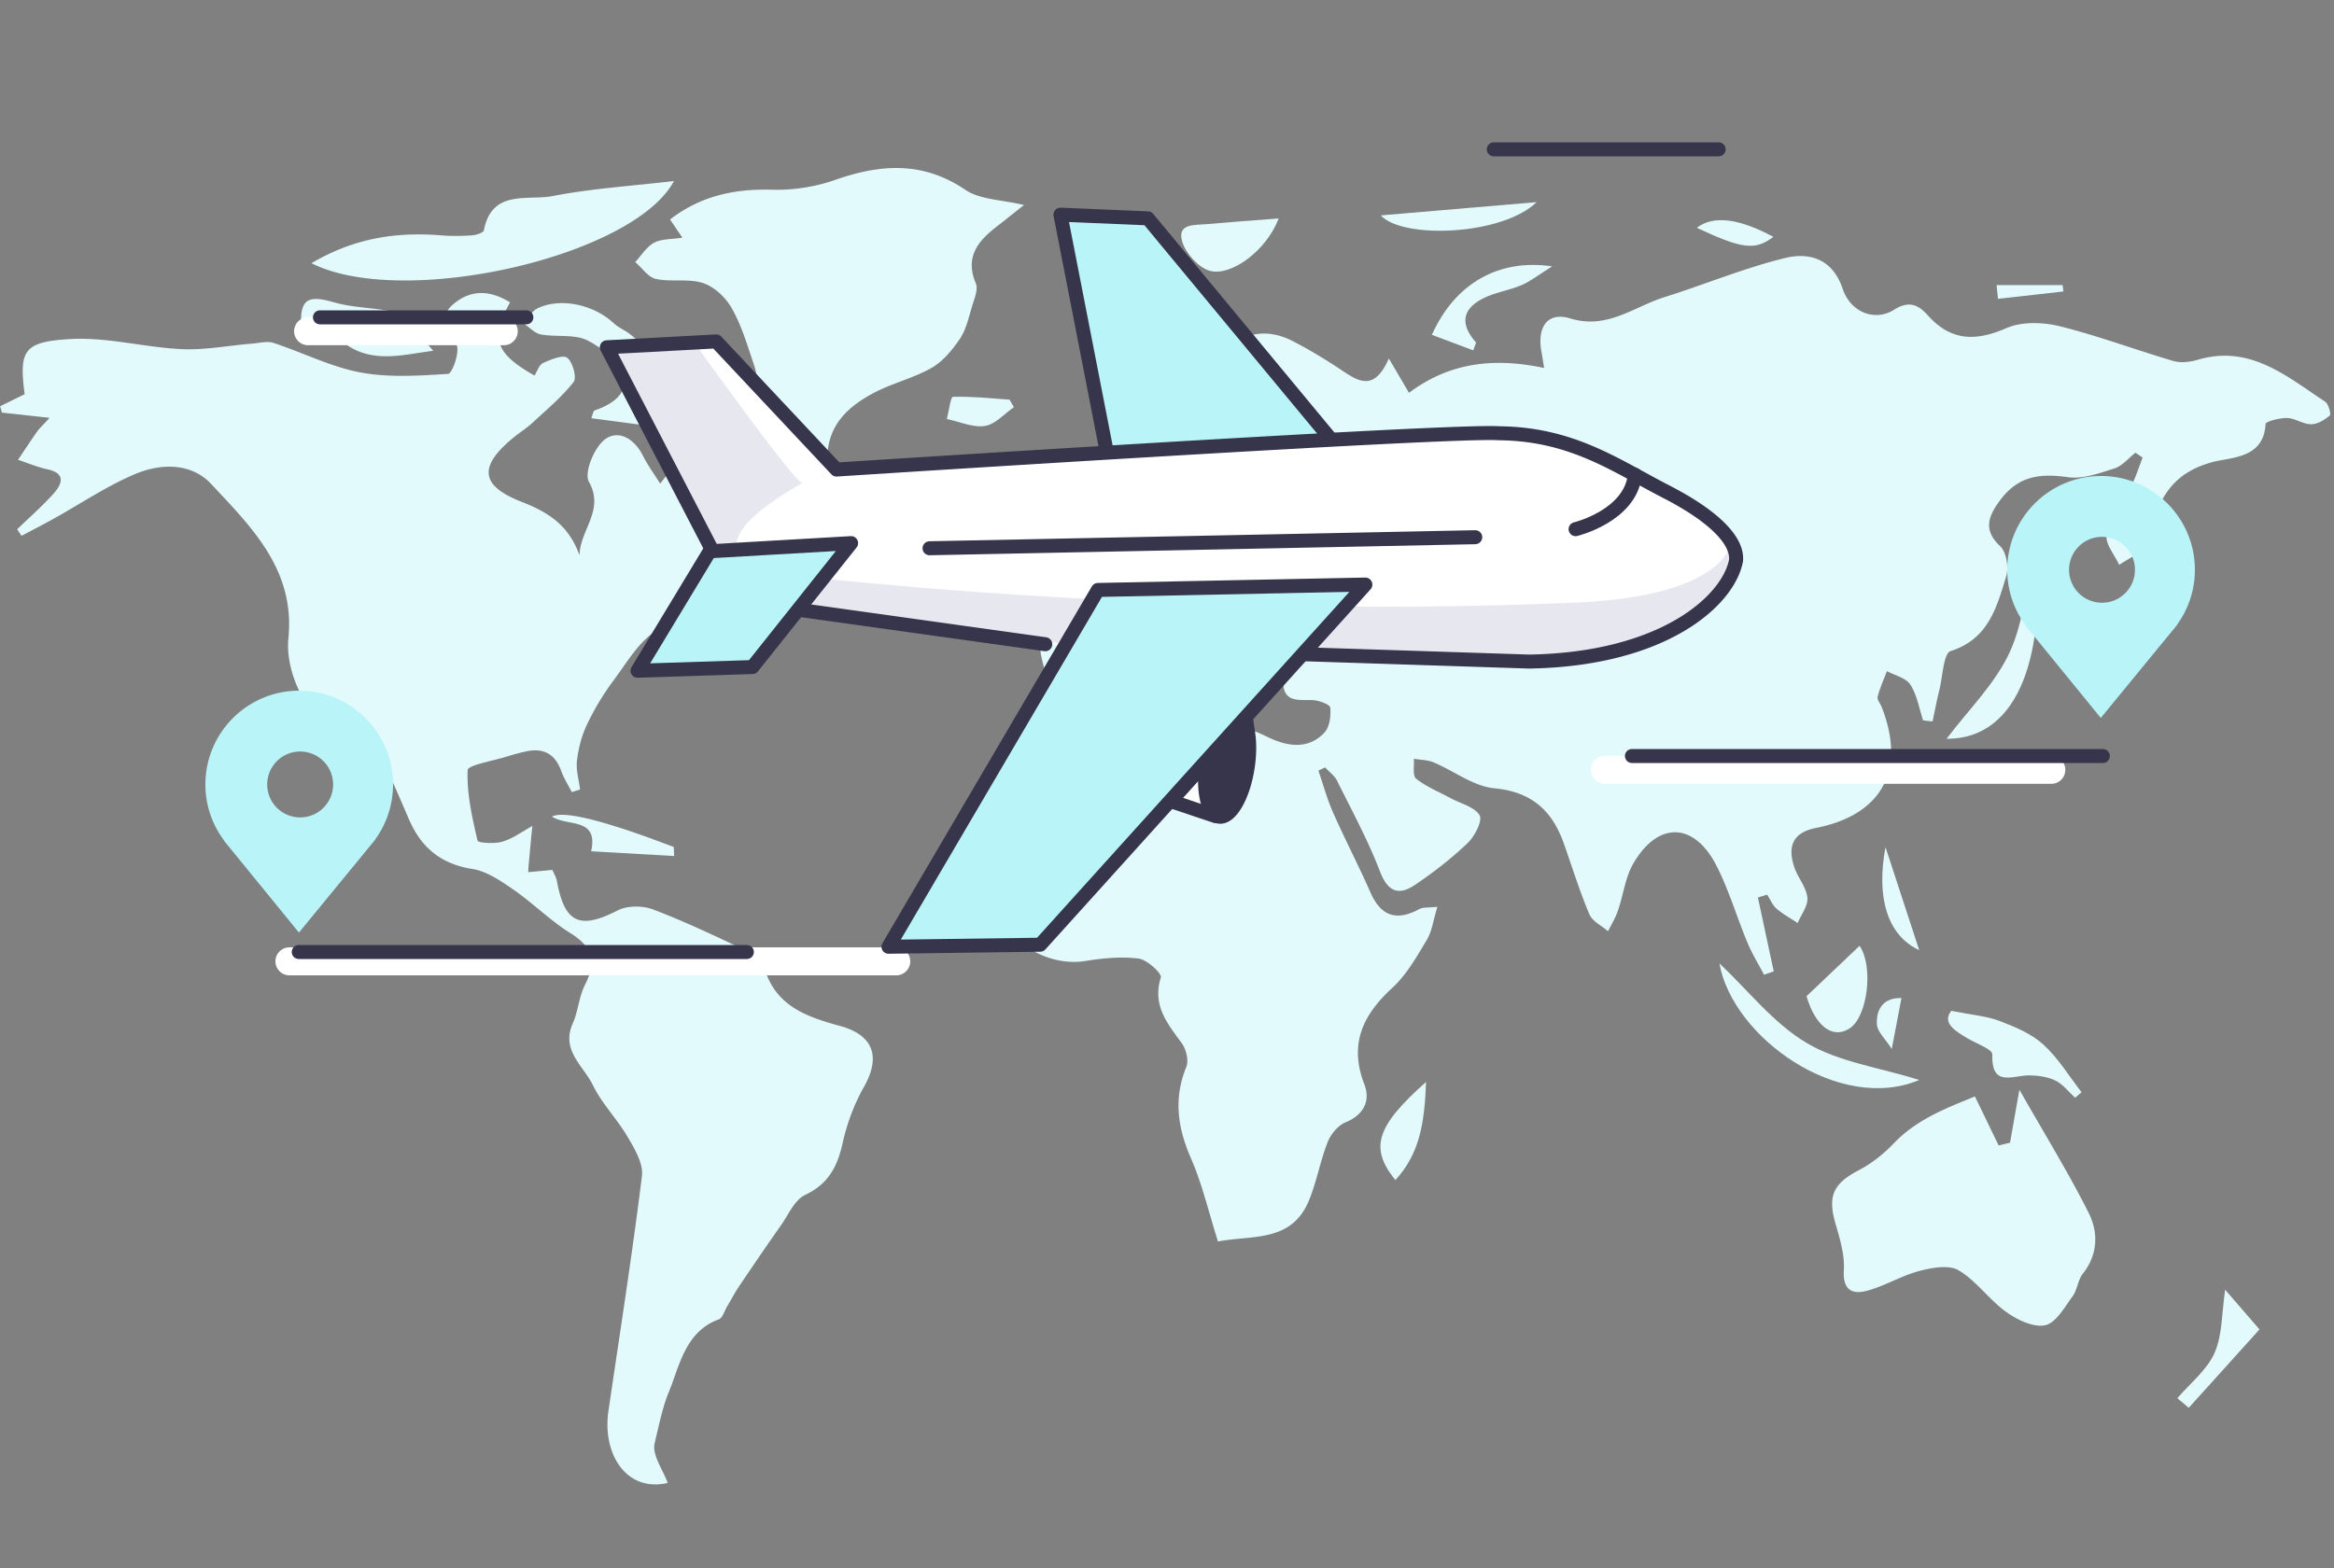 <svg width="250" height="168" fill="none" xmlns="http://www.w3.org/2000/svg"><rect width="100%" height="100%" fill="#808080" stroke="none"/><g clip-path="url(#a)"><path d="M147.27 69.248c-1.1-.77-2.13-1.68-3.32-2.26-1.23-.6-2.61-.96-3.96-1.23-.44-.09-1.19.26-1.47.65-1.53 2.1-2.96 4.28-4.28 6.21-2.41-2.38-4.67-4.63-6.94-6.87l-1.21 1.2c1.57 1.52 3.14 3.04 4.96 4.81-2.03-.15-1.76 4.66-5.16 1.74.83-.52 1.53-.96 3.32-2.08-1.3-.75-2.3-1.11-3.03-1.78-2.68-2.44-3.6-2.48-6.27.11-.86.84-1.47 2.08-2.48 2.58-1.51.76-3.27 1.03-4.92 1.51-.35-1.23-.77-2.45-1.01-3.7-.13-.64.06-1.35.11-2.16 1.97-.12 3.78-.23 6.07-.36-1.1-1.58-1.87-2.68-2.47-3.54 3.21-2.96 6.3-5.8 9.44-8.71 3.33 2.79 5.02 2.4 8.65-1.79 1.3-1.5 3.29-2.41 4.87-3.53-1.55-.42-4.33-.56-4.56-1.38-.42-1.54.66-3.49.67-5.8-1.36 1.59-2.73 3.17-4.09 4.76.28.11.57.22.85.32-.58 2.06-1.11 4.14-1.84 6.15-.07.19-1.69.21-2.11-.2-.57-.56-.68-1.59-.95-2.32-.31-.15-.56-.35-.65-.3-1.3.79-2.98 1.96-3.67-.13-.39-1.19.4-3.18 1.3-4.29 1.49-1.83 3.55-3.19 5.26-4.86.77-.75 1.37-1.73 1.86-2.7 1.67-3.33 4.82-4.48 8.17-2.78 1.69.86 3.32 1.85 4.91 2.89 1.92 1.26 3.77 2.84 5.44-1 .95 1.62 1.56 2.65 2.16 3.68 4.42-3.31 9.19-3.78 14.48-2.66-.11-.64-.19-1.19-.29-1.73-.49-2.66.64-4.32 3.08-3.58 3.96 1.21 6.78-1.23 10.03-2.26 4.34-1.36 8.57-3.13 12.97-4.21 2.6-.64 5.1.07 6.18 3.29.83 2.5 3.43 3.57 5.53 2.24 1.67-1.06 2.67-.42 3.62.64 2.48 2.75 5.12 2.76 8.39 1.34 1.63-.71 3.89-.65 5.68-.21 4.12 1.02 8.12 2.53 12.2 3.73.8.23 1.8.11 2.62-.13 5.6-1.65 9.51 1.77 13.64 4.49.36.24.66 1.35.5 1.48-.55.47-1.32.94-2 .94-.86 0-1.71-.65-2.57-.67-.8-.02-2.29.37-2.31.64-.19 3.73-3.72 3.55-5.68 4.08-3.41.92-5.11 2.83-6.19 5.82-.41 1.13-.62 2.39-1.29 3.34-.57.81-1.66 1.26-2.52 1.86-.48-1.08-1.56-2.33-1.32-3.2.53-1.87 1.78-3.53 2.65-5.31.47-.96.79-1.99 1.18-2.99l-.77-.52c-.74.58-1.4 1.41-2.24 1.68-1.62.51-3.41 1.17-5.01.94-3.45-.5-5.64.09-7.54 2.88-1.06 1.55-1.39 2.93.29 4.5.68.63.95 2.3.65 3.27-1.01 3.29-1.89 6.69-5.94 7.98-.77.24-.85 2.71-1.21 4.16-.28 1.12-.49 2.25-.73 3.38l-1.01-.11c-.43-1.29-.65-2.72-1.37-3.83-.46-.72-1.65-.99-2.51-1.45-.34.91-.75 1.8-.99 2.74-.08.31.28.72.43 1.1 2.64 6.74.06 11.56-7.03 12.96-2.54.5-3.05 2.01-2.34 4.18.37 1.13 1.29 2.15 1.41 3.27.1.87-.66 1.83-1.04 2.74-.76-.51-1.58-.95-2.26-1.54-.44-.38-.68-1-1.01-1.5l-.99.3c.57 2.64 1.13 5.28 1.7 7.92-.35.12-.69.24-1.04.36-.6-1.15-1.29-2.26-1.78-3.44-1.15-2.76-1.99-5.68-3.36-8.33-2.39-4.6-6.24-4.66-8.86-.15-.87 1.5-1.07 3.37-1.65 5.05-.26.77-.7 1.48-1.06 2.21-.68-.6-1.68-1.06-2-1.82-1.05-2.48-1.84-5.06-2.74-7.6-1.25-3.51-3.44-5.52-7.45-5.9-2.22-.21-4.3-1.85-6.48-2.77-.65-.27-1.42-.27-2.13-.39.06.73-.16 1.81.24 2.13 1.09.87 2.44 1.41 3.69 2.09 1.08.58 2.57.93 3.11 1.83.34.56-.51 2.24-1.26 2.96-1.72 1.65-3.63 3.13-5.61 4.47-1.74 1.19-2.93.85-3.8-1.41-1.27-3.33-3-6.5-4.59-9.71-.27-.55-.85-.95-1.28-1.43-.24.11-.48.22-.72.34.51 1.49.92 3.03 1.56 4.47 1.27 2.88 2.74 5.68 4 8.56 1.14 2.6 2.82 3.12 5.26 1.8.38-.21.92-.13 1.92-.24-.44 1.43-.57 2.62-1.14 3.56-1.08 1.79-2.15 3.71-3.66 5.1-3.19 2.92-4.69 6.04-3.02 10.37.67 1.75-.04 3.25-2.03 4.07-.8.33-1.57 1.27-1.9 2.11-.81 2.05-1.18 4.28-2.03 6.31-1.88 4.49-6.12 3.63-9.72 4.34-1-3.16-1.69-6.16-2.9-8.93-1.43-3.28-1.87-6.4-.49-9.78.28-.68-.02-1.9-.5-2.55-1.55-2.12-3.16-4.05-2.23-7.03.13-.42-1.46-1.9-2.37-2.02-1.85-.24-3.8-.05-5.67.25-5.11.84-10.51-3.59-10.47-8.72.03-4.07-.22-8.04 3.61-11.1 1.61-1.29 1.69-4.47 3.28-5.82 2.87-2.43 6.68-3.09 10.43-3.05.67 0 1.31 1.28 1.99 1.94 1.25 1.21 2.46 2.48 3.83 3.53.43.33 1.77.3 1.94 0 1.61-2.78 3.51-1.34 5.4-.53 1.99.85 3.99.95 5.55-.71.56-.6.72-1.81.62-2.69-.04-.35-1.26-.78-1.95-.8-1.44-.03-3.02.25-3.08-1.82-.06-2.13 1.32-3.01 3.29-3.05 1.99-.04 3.98 0 5.97 0 .18-.31.37-.62.55-.93l.01.04zM38.01 79.438c1.13 2.63 2.25 5.26 3.38 7.89-.27.18-.53.36-.8.53-.66-.8-1.42-1.53-1.95-2.41-2.24-3.74-4.58-7.45-6.54-11.33-.86-1.7-1.4-3.86-1.21-5.72.74-7.35-3.95-11.92-8.28-16.55-2.14-2.29-5.43-2.22-8.2-1.03-3.01 1.28-5.76 3.15-8.63 4.74-1.15.64-2.31 1.24-3.47 1.85-.16-.23-.32-.47-.47-.7 1.32-1.28 2.72-2.49 3.94-3.87.91-1.04 1.25-2.14-.72-2.56-1.07-.23-2.09-.67-3.13-1.01.67-1 1.33-2.01 2.03-3 .27-.39.64-.71 1.35-1.5-1.99-.22-3.55-.39-5.1-.56-.07-.23-.13-.45-.2-.68.88-.43 1.76-.86 2.63-1.29-.6-4.66-.16-5.63 4.91-5.91 3.93-.22 7.91.89 11.88 1.08 2.5.12 5.04-.39 7.56-.59.78-.06 1.63-.3 2.32-.07 3.1 1.01 6.09 2.55 9.26 3.15 3.06.58 6.29.36 9.43.16.41-.03 1.21-2.15.94-3.03-.46-1.52-2.3-2.82-.38-4.44 1.92-1.63 3.99-1.48 6.07-.19-2.13 3.86-1.61 5.44 2.62 7.84.3-.46.5-1.16.93-1.35.82-.37 2.13-.91 2.58-.55.59.47 1.04 2.13.68 2.59-1.28 1.63-2.91 2.98-4.45 4.41-.59.54-1.28.97-1.9 1.47-3.84 3.13-3.74 5.21.83 6.98 2.88 1.12 5.03 2.55 6.15 5.71.06-2.77 2.72-4.8 1.01-7.88-.54-.97.56-3.66 1.7-4.53 1.47-1.11 3.19-.07 4.09 1.75.47.95 1.11 1.81 1.84 2.98.83-1.06 1.41-1.82 2.05-2.64.23.12.58.19.7.39 2.22 3.64 4.37 7.33 6.64 10.95 1.26 2.01.94 3.46-1.28 4.23-2.77.96-5.87 1.27-8.34 2.71-1.98 1.15-3.31 3.5-4.76 5.44a28.568 28.568 0 0 0-2.87 4.78c-.56 1.18-.9 2.53-1.05 3.83-.12 1 .21 2.05.33 3.08-.29.09-.59.19-.88.28-.39-.76-.86-1.49-1.14-2.28-.66-1.82-1.91-2.48-3.76-2.08-.68.15-1.36.33-2.02.54-1.49.47-4.21.92-4.24 1.46-.1 2.51.48 5.07 1.06 7.56.06.25 1.83.36 2.67.11 1.13-.34 2.14-1.1 3.2-1.68-.13 1.29-.25 2.59-.37 3.88-.03.3-.04.59-.08 1.07.87-.08 1.69-.16 2.6-.24.18.43.4.77.47 1.14.83 4.58 2.46 5.28 6.51 3.2 1.03-.53 2.68-.53 3.79-.11 3.4 1.29 6.7 2.86 9.98 4.42.76.36 1.72 1.02 1.92 1.73 1.16 4.18 4.52 5.35 8.12 6.33 3.62.98 4.4 3.33 2.58 6.53-1.05 1.86-1.83 3.96-2.29 6.05-.56 2.52-1.53 4.35-4.01 5.53-1.14.54-1.8 2.14-2.62 3.3-1.5 2.13-2.97 4.29-4.43 6.45-.47.7-.86 1.45-1.3 2.18-.29.48-.48 1.25-.9 1.4-3.64 1.33-4.22 5.08-5.38 7.86-.63 1.51-1.05 3.58-1.49 5.41-.3 1.24.88 2.83 1.4 4.26-4.44 1.02-7.02-3.11-6.35-7.7 1.23-8.39 2.55-16.77 3.59-25.19.16-1.32-.77-2.89-1.52-4.17-1.13-1.93-2.77-3.58-3.74-5.57-1-2.06-3.44-3.72-2.15-6.61.58-1.3.66-2.84 1.3-4.11 1.22-2.39.9-4.03-1.49-5.52-2.19-1.35-4.04-3.23-6.16-4.7-1.36-.94-2.87-1.98-4.43-2.22-3.34-.53-5.44-2.28-6.74-5.26-.96-2.2-1.87-4.42-2.97-6.55-.47-.91-1.34-1.6-2.02-2.4l-.82.55h-.01zM73.08 25.448c-.58-.86-.9-1.33-1.31-1.93 3.27-2.53 6.91-3.31 10.96-3.19 2.21.06 4.57-.3 6.66-1.03 4.89-1.72 9.42-2.06 14.01 1.04 1.58 1.07 3.89 1.05 6.28 1.63-1.07.84-1.95 1.56-2.86 2.26-2.04 1.57-3.5 3.27-2.3 6.13.28.66-.17 1.68-.41 2.49-.35 1.17-.62 2.44-1.28 3.43-.81 1.2-1.82 2.44-3.05 3.14-1.97 1.12-4.28 1.65-6.29 2.73-2.51 1.36-4.61 3.18-4.85 6.4-.15 2.02-1.42 2.15-3 1.52-3.18-1.27-5.08-4.96-4.54-8.45.14-.91-.14-1.96-.45-2.86-.66-1.95-1.26-3.98-2.28-5.75-.65-1.14-1.86-2.29-3.07-2.68-1.56-.51-3.4-.09-5.04-.44-.83-.18-1.48-1.18-2.22-1.81.66-.71 1.21-1.63 2.02-2.07.78-.42 1.82-.36 3.01-.54l.01-.02zM216.31 116.768c2.73 4.8 5.26 8.9 7.41 13.18 1.05 2.09 1.01 4.45-.63 6.53-.53.67-.58 1.72-1.09 2.41-.86 1.17-1.77 2.84-2.93 3.1-1.24.27-2.99-.57-4.16-1.41-1.84-1.31-3.2-3.33-5.11-4.47-1.04-.62-2.87-.29-4.22.07-1.91.5-3.66 1.59-5.57 2.11-1.55.42-2.64 0-2.51-2.17.1-1.62-.4-3.32-.87-4.92-.9-3.03-.29-4.38 2.47-5.82 1.36-.71 2.64-1.72 3.7-2.83 2.52-2.65 5.71-3.83 8.74-5.07 1 2.07 1.77 3.66 2.54 5.25l1.22-.3c.3-1.68.59-3.35 1-5.65l.01-.01zM33.38 28.188c4.65-2.73 9.15-3.35 13.89-2.97 1.08.09 2.18.07 3.26 0 .46-.03 1.25-.28 1.3-.54.85-4.43 4.68-3.16 7.35-3.67 4.18-.81 8.46-1.08 13.01-1.61-4.35 8.12-29.03 13.73-38.81 8.81v-.02z" fill="#E3FAFC"/><path d="M71.28 43.198c.47.88.78 1.46 1.54 2.87-3.47-.46-6.4-.85-9.48-1.26.14-.35.18-.77.35-.83 1.84-.63 3.67-1.8 3.02-3.74-.52-1.54-2.24-3-3.79-3.77-1.41-.7-3.32-.33-4.98-.63-.66-.12-1.22-.76-1.82-1.16.48-.57.85-1.37 1.46-1.65 2.51-1.19 6.07-.38 8.2 1.64.5.47 1.19.72 1.72 1.15 1.42 1.15 2.8 2.34 4.2 3.52l-.53.8c1.27.09 2.54.19 3.88.28.68 3.31-1.48 3.07-3.79 2.77l.02.01zM184.18 103.228c3.07 2.89 5.79 6.42 9.34 8.52 3.46 2.05 7.79 2.63 12.06 3.96-8.53 3.61-19.98-4.52-21.41-12.48h.01zM46.41 37.578c-3.55.45-7.22 1.67-10.47-1.63-.75-.77-2.42-.64-3.67-.93-.19-2.91.67-3.45 3.37-2.66 1.91.57 3.98.6 5.97.93.53.09 1.15.26 1.5.62 1.1 1.11 2.1 2.32 3.29 3.67h.01zM208.5 79.158c2.31-3.07 5.22-5.9 6.79-9.33 1.55-3.39 1.73-7.4 2.74-11.09 1.09 10.88-1.55 20.44-9.52 20.42h-.01zM209.02 108.308c2.27.45 3.81.56 5.18 1.09 1.65.63 3.4 1.36 4.67 2.52 1.59 1.45 2.75 3.38 4.09 5.11-.23.2-.46.39-.69.59-.69-.63-1.29-1.44-2.1-1.84-.82-.41-1.84-.54-2.78-.56-1.76-.03-4.11 1.36-3.99-2.26.02-.52-1.65-1.13-2.57-1.66-1.48-.86-2.83-1.72-1.82-3l.01.01zM136.96 23.408c-1.29 3.44-5.15 6.29-7.43 5.59-1.21-.37-2.55-1.88-2.91-3.15-.55-1.92 1.36-1.72 2.59-1.83 2.45-.22 4.91-.39 7.75-.61z" fill="#E3FAFC"/><path d="M199.18 101.338c1.5 2.15.89 7.5-1.01 8.81-1.83 1.26-3.72-.18-4.67-3.41 1.95-1.86 3.82-3.63 5.68-5.4zM153.37 35.878c2.46-5.49 7.14-8.19 12.89-7.34-1.51.94-2.34 1.61-3.28 2.01-1.37.58-2.92.78-4.22 1.47-2.2 1.16-2.35 2.78-.65 4.69-.1.28-.21.56-.31.83l-4.42-1.66h-.01zM147.9 23.078c5.23-.45 10.59-.9 16.69-1.42-3.71 3.6-14.39 3.97-16.69 1.42zM238.35 138.198c1.21 1.4 2.32 2.68 3.67 4.24-2.47 2.74-5.02 5.57-7.58 8.4-.41-.34-.81-.68-1.22-1.03 1.37-1.6 3.16-3 3.98-4.84.85-1.92.77-4.26 1.14-6.78l.01.01zM152.75 115.918c-.16 4.35-.67 7.68-3.29 10.52-2.77-3.44-2.1-5.72 3.29-10.52zM72.21 91.718c-2.84-.16-5.67-.33-8.89-.51.81-3.71-2.59-2.61-4.2-3.72 1.267-.667 5.617.42 13.05 3.26.01.33.02.65.04.98v-.01zM118.46 59.068c-1.2.56-2.69 1.24-4.17 1.93-.17-.18-.35-.35-.52-.53 2.23-2.13 1.9-4.18.27-6.36-.35-.47-.08-1.46.05-2.19.03-.15.89-.39 1.02-.25.49.52.93 1.14 1.21 1.8.67 1.58 1.24 3.2 2.14 5.6zM108.61 43.618c-1.03.71-2 1.85-3.11 2.02-1.29.2-2.71-.46-4.08-.74.21-.83.41-2.37.64-2.38 2.02-.06 4.05.16 6.07.3.16.27.32.54.47.81l.01-.01zM181.75 24.408c1.753-1.354 4.487-1.03 8.2.97-1.96 1.47-3.28 1.33-8.2-.97zM201.96 90.768c1.34 4.08 2.38 7.28 3.61 11.03-3.39-1.56-4.63-5.61-3.61-11.03zM213.87 30.548h7.06l.09.68c-2.34.26-4.67.52-7.01.79l-.15-1.46.01-.01zM203.67 106.938c-.31 1.63-.59 3.11-1.04 5.45-.7-1.1-1.54-1.84-1.59-2.62-.11-1.86.91-2.9 2.63-2.83z" fill="#E3FAFC"/><path d="M31 103h65M171.91 82.48h47.81" stroke="#fff" stroke-width="3" stroke-linecap="round" stroke-linejoin="round"/><path d="M174.8 81h50.44" stroke="#36354C" stroke-width="1.5" stroke-linecap="round" stroke-linejoin="round"/><path d="M33 35.49h20.96" stroke="#fff" stroke-width="3" stroke-linecap="round" stroke-linejoin="round"/><path d="M34.27 34h22.11M160 16h24.09M32 102h48" stroke="#36354C" stroke-width="1.5" stroke-linecap="round" stroke-linejoin="round"/><path d="M118.814 49.79 113.587 23l9.361.395 20.581 24.84" fill="#B9F4F9"/><path d="M118.814 49.79 113.587 23l9.361.395 20.581 24.84" stroke="#36354C" stroke-width="1.5" stroke-linecap="round" stroke-linejoin="round"/><path d="m111.961 69.024-26.473-3.701c-2.145-.07-2.292.929-4.127-.217a12.052 12.052 0 0 1-4.328-4.7L65 37.208l11.715-.627L89.6 50.309s65.947-4.266 70.972-3.887c7.844.078 12.482 3.469 17.894 6.256 4.925 2.532 7.658 5.142 7.488 7.356-.821 4.375-7.836 10.616-22.16 10.848l-30.415-.99" fill="#fff"/><path d="M168.81 64.556c-27.65 1.247-59.458-.185-84.677-2.988-6.133-.682-6.558-3.554-3.05-6.528 2.531-2.152 5.11-3.337 4.83-3.322-.797.031-11.544-15.013-11.544-15.013L65 37.208S78.248 64.44 78.767 64.456c4.166.139 33.69 6.101 62.95 5.69 26.528-.37 28.572 1.44 36.826-2.47 9.857-4.668 6.883-9.6 6.883-9.6s-.325 5.752-16.608 6.488l-.008-.008z" fill="#E7E7F0"/><path d="m111.961 69.024-26.473-3.701c-2.145-.07-2.292.929-4.127-.217a12.052 12.052 0 0 1-4.328-4.7L65 37.208l11.715-.627L89.6 50.309s65.947-4.266 70.972-3.887c7.844.078 12.482 3.469 17.894 6.256 4.925 2.532 7.658 5.142 7.488 7.356-.821 4.375-7.836 10.616-22.16 10.848l-30.415-.99" stroke="#36354C" stroke-width="1.5" stroke-linecap="round" stroke-linejoin="round"/><path d="m146.247 62.637-34.828 38.583-16.252.217 22.431-38.227 28.649-.58v.007zM91.164 58.191l-10.57 13.28-12.31.394 7.734-12.799 15.146-.875z" fill="#B9F4F9" stroke="#36354C" stroke-width="1.5" stroke-linecap="round" stroke-linejoin="round"/><path d="m99.564 58.742 58.452-1.184" stroke="#36354C" stroke-width="1.5" stroke-linecap="round" stroke-linejoin="round"/><path d="M168.764 56.697s5.861-1.409 6.357-5.83l-6.357 5.83z" fill="#fff"/><path d="M168.764 56.697s5.861-1.409 6.357-5.83" stroke="#36354C" stroke-width="1.5" stroke-linecap="round" stroke-linejoin="round"/><path d="m125.403 85.833 4.824 1.618.31-7.31-5.134 5.692z" fill="#fff" stroke="#36354C" stroke-width="1.5" stroke-linecap="round" stroke-linejoin="round"/><path d="M129.213 81.722s-.055.38-.078.659c-.255 2.733.333 4.955 1.44 5.126 1.216.185 2.594-2.184 3.067-5.297.209-1.362.216-2.648.046-3.67-.062-.364-.24-1.58-.24-1.58l-4.235 4.763z" fill="#36354C" stroke="#36354C" stroke-width="1.5" stroke-miterlimit="10"/><path d="M233.22 66.92h-.02a9.99 9.99 0 0 0 1.9-5.87c0-5.55-4.5-10.05-10.05-10.05C219.5 51 215 55.5 215 61.05c0 2.26.75 4.33 2.01 6.01h-.03l8.04 9.86 7.59-9.25c.14-.16.28-.33.41-.5l.21-.25h-.01zm-8.13-9.4a3.53 3.53 0 1 1 .001 7.059 3.53 3.53 0 0 1-.001-7.059zM40.22 89.92h-.02a9.99 9.99 0 0 0 1.9-5.87C42.1 78.5 37.6 74 32.05 74 26.5 74 22 78.5 22 84.05c0 2.26.75 4.33 2.01 6.01h-.03l8.04 9.86 7.59-9.25c.14-.16.28-.33.41-.5l.21-.25h-.01zm-8.13-9.4a3.53 3.53 0 1 1 .001 7.059 3.53 3.53 0 0 1-.001-7.059z" fill="#B9F4F9"/></g><defs><clipPath id="a"><path fill="#fff" d="M0 0h249.59v167.93H0z"/></clipPath></defs></svg>
